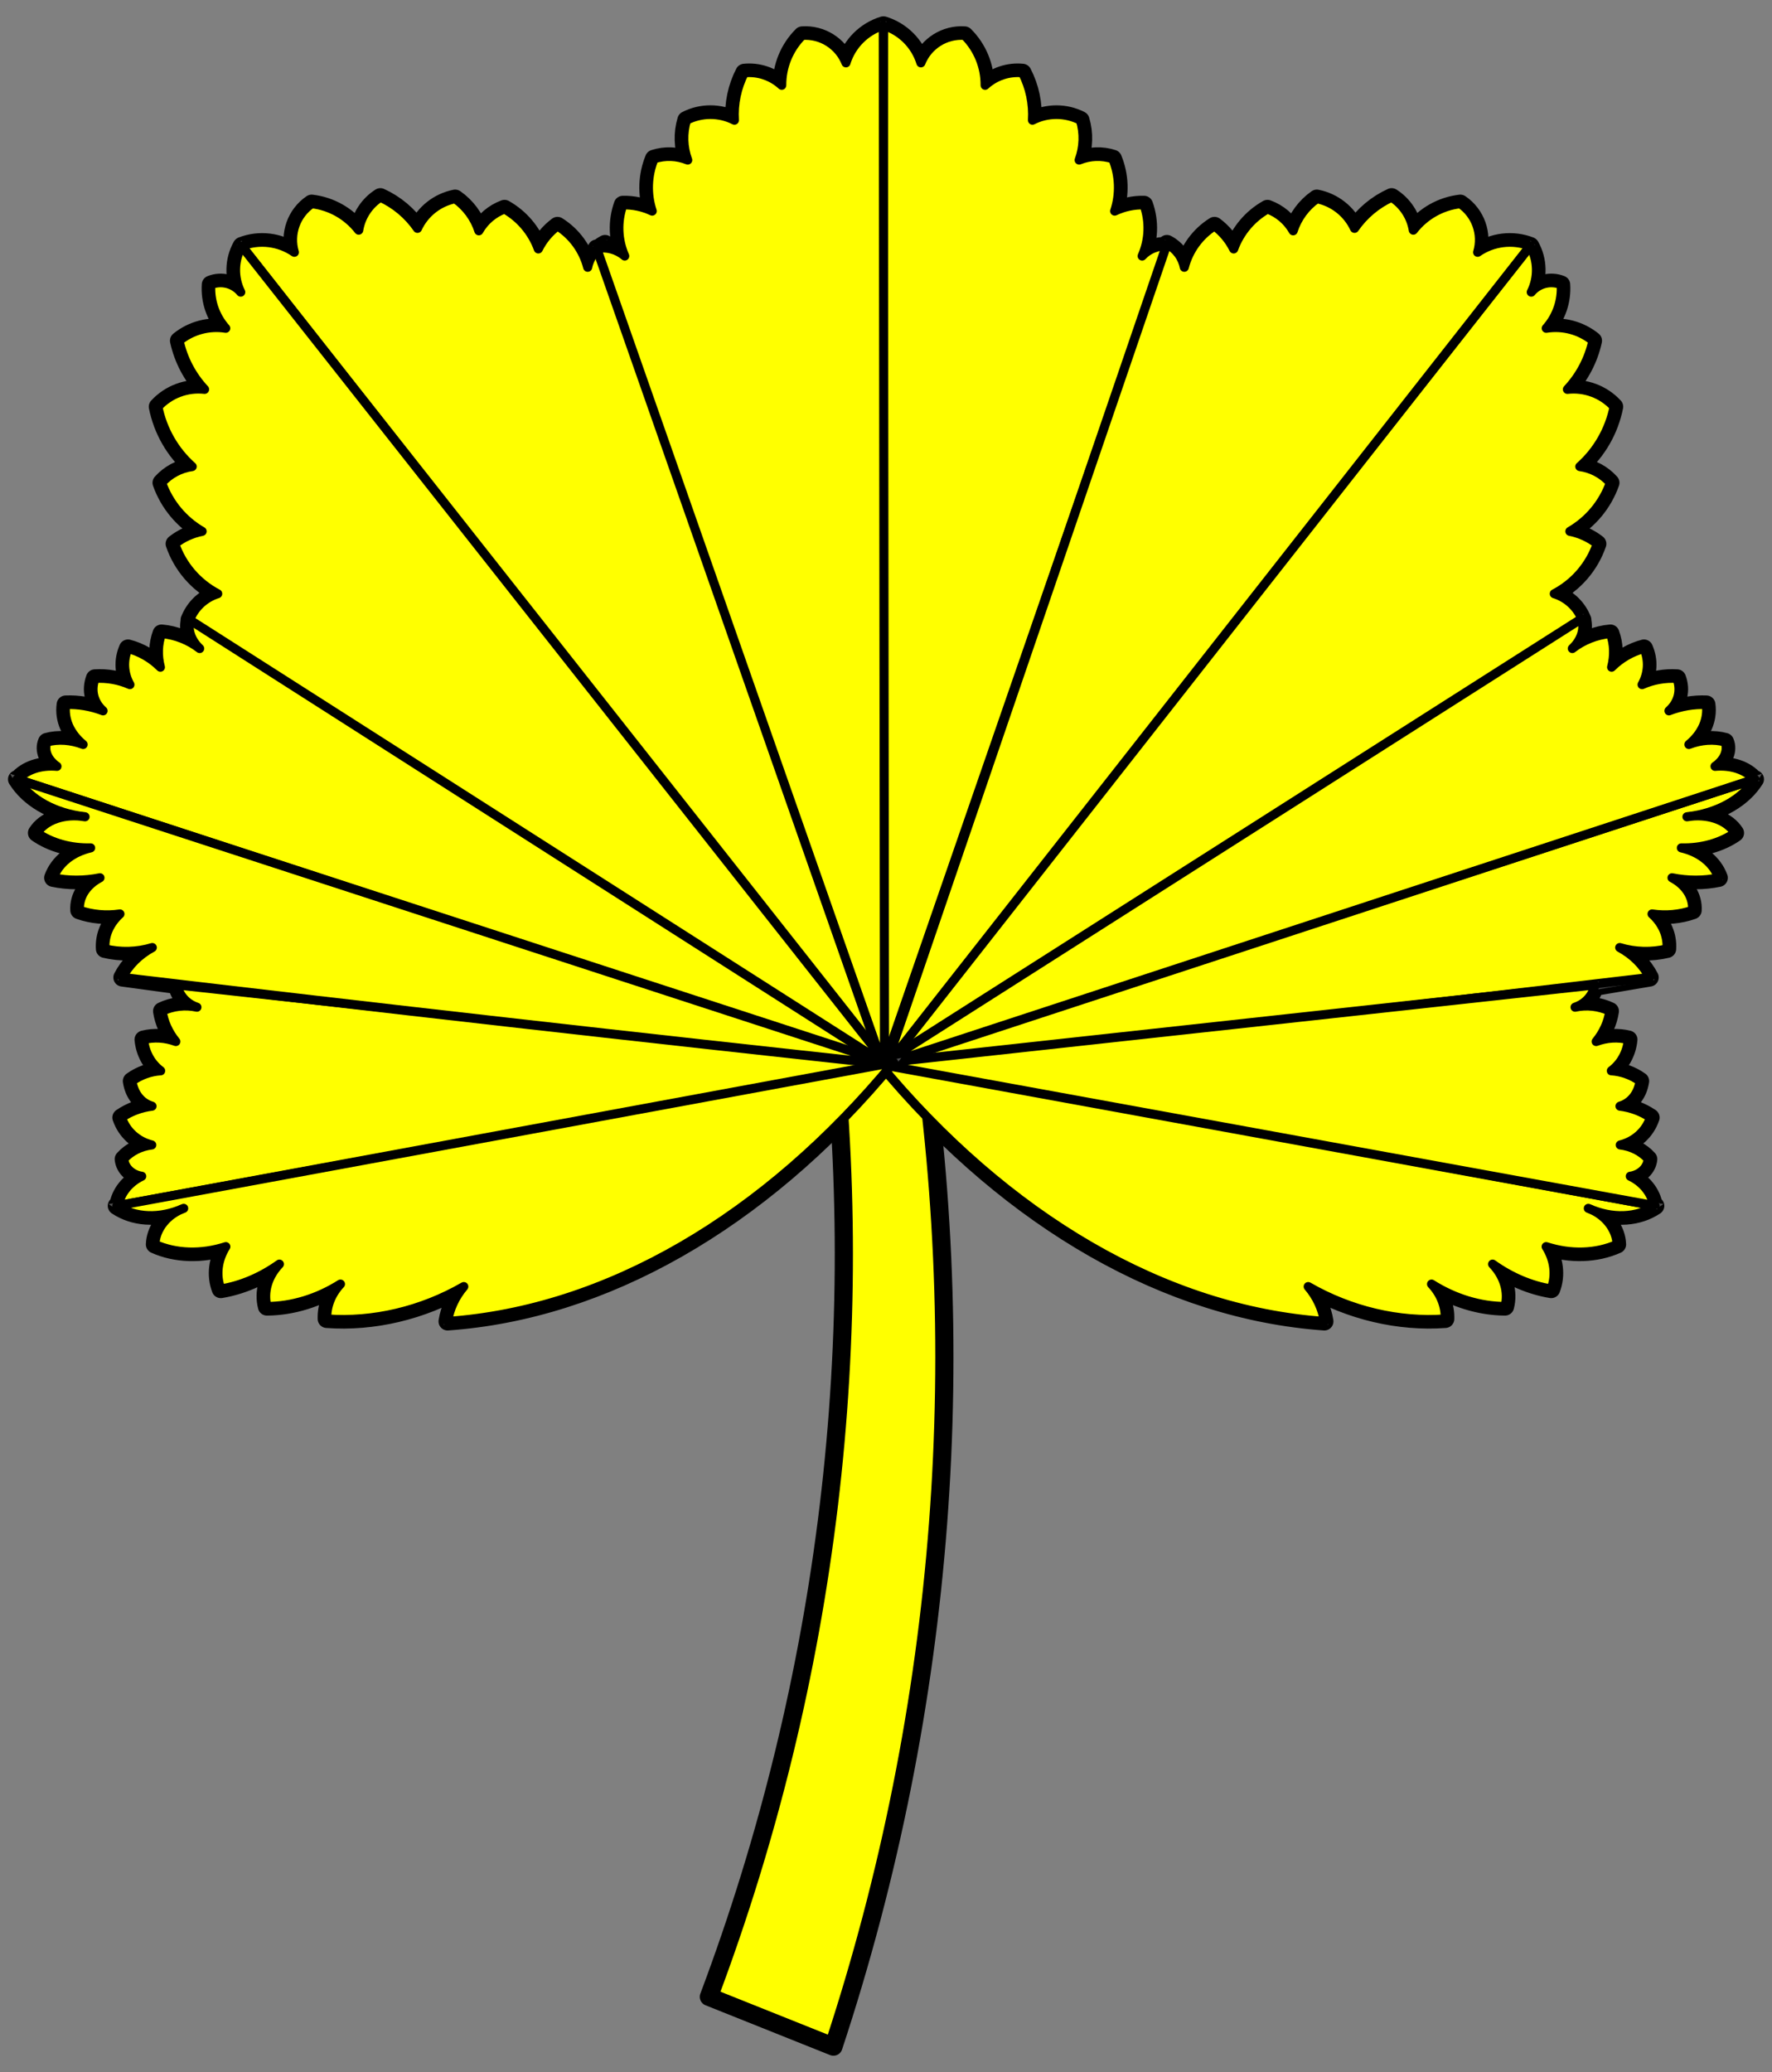 <?xml version="1.0" encoding="utf-8"?>
<svg xmlns:dc="http://purl.org/dc/elements/1.1/" xmlns:xl="http://www.w3.org/1999/xlink"
     xmlns="http://www.w3.org/2000/svg"
     xmlns:xlink="http://www.w3.org/1999/xlink"
     version="1.1"
     viewBox="36 67.5 292.5 342"
     width="292.5"
     height="342"
     preserveAspectRatio="xMidYMid meet"
     zoomAndPan="magnify"
     contentScriptType="application/ecmascript"
     contentStyleType="text/css">
   <rect x="36" y="67.5" width="292.5" height="342" fill="#808080" stroke="none"/>
   <defs/>
   <g stroke="#505050" fill="#ffff00" stroke-opacity="1" stroke-dasharray="none"
      fill-opacity="1">
      <title>Lady's Mantle Leaf</title>
      <g>
         <title>Art</title>
         <g>
            <g>
               <path d="M 308.96 266.484 L 299.877 264.817 L 308.96 266.469 M 55.536 266.469 L 64.619 264.817 L 55.536 266.484 M 55.536 266.484 L 55.288 266.528 C 58.092 268.408 61.89 268.672 65.584 267.245 C 65.823 267.13 66.067 267.027 66.316 266.937 C 66.074 267.047 65.83 267.149 65.584 267.245 C 63.225 268.378 61.66 270.583 61.577 272.89 C 65.022 274.435 69.238 274.572 73.278 273.27 C 71.893 275.466 71.589 278.009 72.444 280.262 C 75.785 279.71 79.125 278.285 82.112 276.137 C 80.201 278.136 79.44 280.74 80.064 283.143 C 84.183 283.119 88.44 281.815 92.189 279.428 C 90.664 281.061 89.866 283.103 89.937 285.191 C 97.581 285.756 105.604 283.863 112.563 279.852 C 111.148 281.511 110.231 283.48 109.886 285.6 C 135.584 283.784 161.276 269.152 182.255 244.384 C 203.231 269.147 228.917 283.779 254.61 285.6 C 254.27 283.482 253.358 281.512 251.948 279.852 C 258.902 283.86 266.92 285.752 274.56 285.191 C 274.63 283.103 273.832 281.061 272.307 279.428 C 276.056 281.815 280.313 283.119 284.432 283.143 C 285.057 280.74 284.296 278.136 282.385 276.137 C 285.371 278.285 288.711 279.71 292.052 280.262 C 292.912 278.011 292.614 275.468 291.233 273.27 C 295.268 274.568 299.478 274.431 302.919 272.89 C 302.837 270.583 301.271 268.378 298.912 267.245 C 298.667 267.149 298.423 267.047 298.181 266.937 C 298.429 267.027 298.673 267.13 298.912 267.245 C 302.612 268.677 306.416 268.413 309.223 266.528 L 308.96 266.484 C 308.64 264.45 307.194 262.636 305.099 261.643 C 306.719 261.399 307.918 260.258 308.068 258.82 C 306.936 257.546 305.27 256.708 303.446 256.495 C 305.847 255.889 307.667 254.239 308.448 251.96 C 306.969 250.953 305.226 250.302 303.402 250.074 C 305.179 249.551 306.412 248.012 306.722 245.935 C 305.317 244.931 303.654 244.335 301.983 244.238 C 303.585 243.029 304.58 241.205 304.792 239.09 C 303.089 238.653 301.207 238.767 299.482 239.411 C 300.685 237.938 301.456 236.219 301.735 234.395 C 299.962 233.546 297.905 233.311 295.987 233.737 C 297.704 233.167 298.915 231.816 299.278 230.065 L 296.162 230.899 L 308.302 228.837 C 307.248 226.785 305.554 225.096 303.358 223.908 C 305.853 224.667 308.628 224.739 311.183 224.113 C 311.322 221.963 310.446 219.921 308.711 218.35 C 310.978 218.691 313.324 218.475 315.395 217.736 C 315.519 215.562 314.258 213.573 312.002 212.383 C 314.581 212.905 317.244 212.905 319.71 212.383 C 318.815 209.949 316.57 208.157 313.538 207.454 C 316.802 207.542 319.991 206.652 322.387 204.982 C 321.132 203.015 318.388 201.923 315.366 202.188 C 315.071 202.234 314.773 202.273 314.474 202.305 C 314.77 202.254 315.068 202.214 315.366 202.188 C 319.92 201.48 323.725 199.24 325.677 196.119 L 325.531 196.148 C 324.167 194.556 321.759 193.746 319.096 193.983 C 320.646 192.914 321.308 191.289 320.734 189.961 C 318.921 189.449 316.777 189.597 314.781 190.371 C 316.958 188.576 318.006 186.182 317.662 183.789 C 315.623 183.7 313.49 184.059 311.49 184.827 C 313.06 183.433 313.554 181.443 312.821 179.474 C 310.86 179.342 308.837 179.702 307.059 180.498 C 308.104 178.604 308.213 176.495 307.366 174.545 C 305.38 175.064 303.487 176.158 302.027 177.631 C 302.528 175.714 302.458 173.809 301.822 172.074 C 299.56 172.276 297.314 173.161 295.548 174.545 C 296.971 173.205 297.557 171.488 297.157 169.836 L 297.186 169.807 C 297.158 169.738 297.129 169.67 297.098 169.602 C 296.26 167.635 294.604 166.133 292.564 165.492 C 295.895 163.756 298.434 160.809 299.658 157.258 C 298.334 156.229 296.785 155.527 295.138 155.21 C 298.252 153.415 300.622 150.568 301.822 147.18 C 300.511 145.719 298.722 144.77 296.777 144.504 C 299.687 141.916 301.674 138.45 302.437 134.631 C 300.471 132.502 297.608 131.437 294.729 131.765 C 296.831 129.516 298.286 126.742 298.941 123.735 C 296.776 121.983 293.967 121.238 291.219 121.687 C 292.979 119.714 293.87 117.115 293.69 114.477 C 291.952 113.778 289.961 114.28 288.762 115.72 C 289.963 113.318 289.903 110.478 288.601 108.129 L 288.571 108.1 C 285.686 106.993 282.441 107.382 279.898 109.138 C 280.791 106.131 279.638 102.891 277.046 101.123 C 273.98 101.481 271.186 103.057 269.294 105.496 C 268.931 103.255 267.627 101.275 265.711 100.055 C 263.243 101.183 261.126 102.957 259.583 105.189 C 258.411 102.658 256.102 100.838 253.367 100.29 C 251.524 101.583 250.154 103.442 249.462 105.584 C 248.518 103.92 247.015 102.645 245.22 101.986 C 242.629 103.453 240.648 105.798 239.633 108.597 C 238.895 107.098 237.812 105.795 236.474 104.794 C 234.006 106.347 232.226 108.786 231.501 111.61 C 231.172 109.961 230.112 108.551 228.62 107.778 L 228.517 108.1 C 227.009 108.043 225.551 108.647 224.524 109.752 C 225.703 107.082 225.813 104.062 224.832 101.313 C 223.163 101.274 221.51 101.63 220.005 102.352 C 220.936 99.526 220.827 96.461 219.698 93.708 C 217.879 93.116 215.91 93.188 214.14 93.913 C 214.922 91.799 214.994 89.489 214.345 87.331 C 211.858 86.069 208.919 86.069 206.432 87.331 C 206.594 84.626 206.023 81.928 204.779 79.521 C 202.524 79.293 200.279 80.038 198.607 81.568 C 198.624 78.484 197.402 75.522 195.214 73.349 C 192.089 73.133 189.181 74.959 188.018 77.868 C 187.104 74.919 184.795 72.61 181.846 71.696 L 181.802 71.696 C 178.853 72.61 176.544 74.919 175.63 77.868 C 174.467 74.959 171.559 73.133 168.434 73.349 C 166.246 75.522 165.024 78.484 165.041 81.568 C 163.369 80.038 161.124 79.293 158.869 79.521 C 157.63 81.929 157.064 84.628 157.23 87.331 C 154.74 86.064 151.794 86.064 149.303 87.331 C 148.654 89.489 148.726 91.799 149.508 93.913 C 147.742 93.192 145.779 93.119 143.965 93.708 C 142.836 96.461 142.727 99.526 143.658 102.352 C 142.149 101.628 140.49 101.272 138.816 101.313 C 137.835 104.062 137.945 107.082 139.124 109.752 C 138.27 109.021 137.214 108.567 136.096 108.451 L 135.877 107.778 C 135.511 107.968 135.167 108.199 134.853 108.465 C 134.735 108.481 134.618 108.501 134.502 108.524 L 134.575 108.714 C 133.766 109.496 133.215 110.507 132.995 111.61 C 132.27 108.786 130.491 106.347 128.022 104.794 C 126.684 105.795 125.601 107.098 124.863 108.597 C 123.849 105.798 121.867 103.453 119.276 101.986 C 117.486 102.648 115.989 103.923 115.049 105.584 C 114.353 103.44 112.977 101.581 111.13 100.29 C 108.395 100.838 106.085 102.658 104.913 105.189 C 103.371 102.957 101.253 101.183 98.785 100.055 C 96.869 101.275 95.566 103.255 95.202 105.496 C 93.31 103.057 90.516 101.481 87.45 101.123 C 84.858 102.891 83.705 106.131 84.598 109.138 C 82.056 107.382 78.81 106.993 75.925 108.1 L 75.896 108.129 C 74.594 110.478 74.533 113.318 75.735 115.72 C 74.536 114.28 72.544 113.778 70.806 114.477 C 70.627 117.115 71.518 119.714 73.278 121.687 C 70.529 121.238 67.72 121.983 65.555 123.735 C 66.215 126.743 67.675 129.518 69.782 131.765 C 66.898 131.432 64.028 132.497 62.059 134.631 C 62.822 138.45 64.809 141.916 67.72 144.504 C 65.774 144.77 63.986 145.719 62.674 147.18 C 63.878 150.57 66.253 153.418 69.372 155.21 C 67.721 155.525 66.167 156.227 64.838 157.258 C 66.062 160.809 68.601 163.756 71.932 165.492 C 69.893 166.133 68.236 167.635 67.398 169.602 C 67.368 169.67 67.338 169.738 67.31 169.807 L 67.354 169.836 C 66.949 171.486 67.531 173.204 68.948 174.545 C 67.182 173.161 64.937 172.276 62.674 172.074 C 62.038 173.809 61.968 175.714 62.469 177.631 C 61.009 176.158 59.116 175.064 57.131 174.545 C 56.283 176.495 56.392 178.604 57.438 180.498 C 55.659 179.702 53.636 179.342 51.675 179.474 C 50.945 181.445 51.445 183.435 53.021 184.827 C 51.021 184.059 48.888 183.7 46.849 183.789 C 46.505 186.182 47.553 188.576 49.73 190.371 C 47.729 189.594 45.579 189.446 43.762 189.961 C 43.188 191.289 43.85 192.914 45.401 193.983 C 42.737 193.746 40.329 194.556 38.965 196.148 L 38.819 196.119 C 40.771 199.24 44.576 201.48 49.13 202.188 C 49.433 202.214 49.736 202.253 50.037 202.305 C 49.733 202.273 49.431 202.234 49.13 202.188 C 46.108 201.923 43.364 203.015 42.11 204.982 C 44.505 206.652 47.694 207.542 50.958 207.454 C 47.926 208.157 45.682 209.949 44.786 212.383 C 47.252 212.905 49.915 212.905 52.494 212.383 C 50.238 213.573 48.977 215.562 49.101 217.736 C 51.172 218.475 53.519 218.691 55.785 218.35 C 54.056 219.923 53.186 221.965 53.328 224.113 C 55.878 224.736 58.647 224.664 61.138 223.908 C 58.948 225.098 57.26 226.787 56.209 228.837 L 65.219 230.065 C 65.582 231.816 66.792 233.167 68.51 233.737 C 66.591 233.311 64.534 233.546 62.762 234.395 C 63.044 236.22 63.821 237.94 65.029 239.411 C 63.3 238.763 61.412 238.649 59.705 239.09 C 59.916 241.205 60.911 243.029 62.513 244.238 C 60.843 244.335 59.179 244.931 57.774 245.935 C 58.084 248.012 59.318 249.551 61.094 250.074 C 59.27 250.302 57.527 250.953 56.048 251.96 C 56.83 254.239 58.649 255.889 61.05 256.495 C 59.226 256.708 57.561 257.546 56.429 258.82 C 56.578 260.258 57.778 261.399 59.398 261.643 C 57.303 262.636 55.856 264.45 55.536 266.484 M 182.255 242.702 L 182.138 242.629 L 182.548 242.512 L 182.255 242.702"/>
               <path d="M 308.96 266.484 L 299.877 264.817 L 308.96 266.469 M 55.536 266.469 L 64.619 264.817 L 55.536 266.484 M 55.536 266.484 L 55.288 266.528 C 58.092 268.408 61.89 268.672 65.584 267.245 C 65.823 267.13 66.067 267.027 66.316 266.937 C 66.074 267.047 65.83 267.149 65.584 267.245 C 63.225 268.378 61.66 270.583 61.577 272.89 C 65.022 274.435 69.238 274.572 73.278 273.27 C 71.893 275.466 71.589 278.009 72.444 280.262 C 75.785 279.71 79.125 278.285 82.112 276.137 C 80.201 278.136 79.44 280.74 80.064 283.143 C 84.183 283.119 88.44 281.815 92.189 279.428 C 90.664 281.061 89.866 283.103 89.937 285.191 C 97.581 285.756 105.604 283.863 112.563 279.852 C 111.148 281.511 110.231 283.48 109.886 285.6 C 135.584 283.784 161.276 269.152 182.255 244.384 C 203.231 269.147 228.917 283.779 254.61 285.6 C 254.27 283.482 253.358 281.512 251.948 279.852 C 258.902 283.86 266.92 285.752 274.56 285.191 C 274.63 283.103 273.832 281.061 272.307 279.428 C 276.056 281.815 280.313 283.119 284.432 283.143 C 285.057 280.74 284.296 278.136 282.385 276.137 C 285.371 278.285 288.711 279.71 292.052 280.262 C 292.912 278.011 292.614 275.468 291.233 273.27 C 295.268 274.568 299.478 274.431 302.919 272.89 C 302.837 270.583 301.271 268.378 298.912 267.245 C 298.667 267.149 298.423 267.047 298.181 266.937 C 298.429 267.027 298.673 267.13 298.912 267.245 C 302.612 268.677 306.416 268.413 309.223 266.528 L 308.96 266.484 C 308.64 264.45 307.194 262.636 305.099 261.643 C 306.719 261.399 307.918 260.258 308.068 258.82 C 306.936 257.546 305.27 256.708 303.446 256.495 C 305.847 255.889 307.667 254.239 308.448 251.96 C 306.969 250.953 305.226 250.302 303.402 250.074 C 305.179 249.551 306.412 248.012 306.722 245.935 C 305.317 244.931 303.654 244.335 301.983 244.238 C 303.585 243.029 304.58 241.205 304.792 239.09 C 303.089 238.653 301.207 238.767 299.482 239.411 C 300.685 237.938 301.456 236.219 301.735 234.395 C 299.962 233.546 297.905 233.311 295.987 233.737 C 297.704 233.167 298.915 231.816 299.278 230.065 L 296.162 230.899 L 308.302 228.837 C 307.248 226.785 305.554 225.096 303.358 223.908 C 305.853 224.667 308.628 224.739 311.183 224.113 C 311.322 221.963 310.446 219.921 308.711 218.35 C 310.978 218.691 313.324 218.475 315.395 217.736 C 315.519 215.562 314.258 213.573 312.002 212.383 C 314.581 212.905 317.244 212.905 319.71 212.383 C 318.815 209.949 316.57 208.157 313.538 207.454 C 316.802 207.542 319.991 206.652 322.387 204.982 C 321.132 203.015 318.388 201.923 315.366 202.188 C 315.071 202.234 314.773 202.273 314.474 202.305 C 314.77 202.254 315.068 202.214 315.366 202.188 C 319.92 201.48 323.725 199.24 325.677 196.119 L 325.531 196.148 C 324.167 194.556 321.759 193.746 319.096 193.983 C 320.646 192.914 321.308 191.289 320.734 189.961 C 318.921 189.449 316.777 189.597 314.781 190.371 C 316.958 188.576 318.006 186.182 317.662 183.789 C 315.623 183.7 313.49 184.059 311.49 184.827 C 313.06 183.433 313.554 181.443 312.821 179.474 C 310.86 179.342 308.837 179.702 307.059 180.498 C 308.104 178.604 308.213 176.495 307.366 174.545 C 305.38 175.064 303.487 176.158 302.027 177.631 C 302.528 175.714 302.458 173.809 301.822 172.074 C 299.56 172.276 297.314 173.161 295.548 174.545 C 296.971 173.205 297.557 171.488 297.157 169.836 L 297.186 169.807 C 297.158 169.738 297.129 169.67 297.098 169.602 C 296.26 167.635 294.604 166.133 292.564 165.492 C 295.895 163.756 298.434 160.809 299.658 157.258 C 298.334 156.229 296.785 155.527 295.138 155.21 C 298.252 153.415 300.622 150.568 301.822 147.18 C 300.511 145.719 298.722 144.77 296.777 144.504 C 299.687 141.916 301.674 138.45 302.437 134.631 C 300.471 132.502 297.608 131.437 294.729 131.765 C 296.831 129.516 298.286 126.742 298.941 123.735 C 296.776 121.983 293.967 121.238 291.219 121.687 C 292.979 119.714 293.87 117.115 293.69 114.477 C 291.952 113.778 289.961 114.28 288.762 115.72 C 289.963 113.318 289.903 110.478 288.601 108.129 L 288.571 108.1 C 285.686 106.993 282.441 107.382 279.898 109.138 C 280.791 106.131 279.638 102.891 277.046 101.123 C 273.98 101.481 271.186 103.057 269.294 105.496 C 268.931 103.255 267.627 101.275 265.711 100.055 C 263.243 101.183 261.126 102.957 259.583 105.189 C 258.411 102.658 256.102 100.838 253.367 100.29 C 251.524 101.583 250.154 103.442 249.462 105.584 C 248.518 103.92 247.015 102.645 245.22 101.986 C 242.629 103.453 240.648 105.798 239.633 108.597 C 238.895 107.098 237.812 105.795 236.474 104.794 C 234.006 106.347 232.226 108.786 231.501 111.61 C 231.172 109.961 230.112 108.551 228.62 107.778 L 228.517 108.1 C 227.009 108.043 225.551 108.647 224.524 109.752 C 225.703 107.082 225.813 104.062 224.832 101.313 C 223.163 101.274 221.51 101.63 220.005 102.352 C 220.936 99.526 220.827 96.461 219.698 93.708 C 217.879 93.116 215.91 93.188 214.14 93.913 C 214.922 91.799 214.994 89.489 214.345 87.331 C 211.858 86.069 208.919 86.069 206.432 87.331 C 206.594 84.626 206.023 81.928 204.779 79.521 C 202.524 79.293 200.279 80.038 198.607 81.568 C 198.624 78.484 197.402 75.522 195.214 73.349 C 192.089 73.133 189.181 74.959 188.018 77.868 C 187.104 74.919 184.795 72.61 181.846 71.696 L 181.802 71.696 C 178.853 72.61 176.544 74.919 175.63 77.868 C 174.467 74.959 171.559 73.133 168.434 73.349 C 166.246 75.522 165.024 78.484 165.041 81.568 C 163.369 80.038 161.124 79.293 158.869 79.521 C 157.63 81.929 157.064 84.628 157.23 87.331 C 154.74 86.064 151.794 86.064 149.303 87.331 C 148.654 89.489 148.726 91.799 149.508 93.913 C 147.742 93.192 145.779 93.119 143.965 93.708 C 142.836 96.461 142.727 99.526 143.658 102.352 C 142.149 101.628 140.49 101.272 138.816 101.313 C 137.835 104.062 137.945 107.082 139.124 109.752 C 138.27 109.021 137.214 108.567 136.096 108.451 L 135.877 107.778 C 135.511 107.968 135.167 108.199 134.853 108.465 C 134.735 108.481 134.618 108.501 134.502 108.524 L 134.575 108.714 C 133.766 109.496 133.215 110.507 132.995 111.61 C 132.27 108.786 130.491 106.347 128.022 104.794 C 126.684 105.795 125.601 107.098 124.863 108.597 C 123.849 105.798 121.867 103.453 119.276 101.986 C 117.486 102.648 115.989 103.923 115.049 105.584 C 114.353 103.44 112.977 101.581 111.13 100.29 C 108.395 100.838 106.085 102.658 104.913 105.189 C 103.371 102.957 101.253 101.183 98.785 100.055 C 96.869 101.275 95.566 103.255 95.202 105.496 C 93.31 103.057 90.516 101.481 87.45 101.123 C 84.858 102.891 83.705 106.131 84.598 109.138 C 82.056 107.382 78.81 106.993 75.925 108.1 L 75.896 108.129 C 74.594 110.478 74.533 113.318 75.735 115.72 C 74.536 114.28 72.544 113.778 70.806 114.477 C 70.627 117.115 71.518 119.714 73.278 121.687 C 70.529 121.238 67.72 121.983 65.555 123.735 C 66.215 126.743 67.675 129.518 69.782 131.765 C 66.898 131.432 64.028 132.497 62.059 134.631 C 62.822 138.45 64.809 141.916 67.72 144.504 C 65.774 144.77 63.986 145.719 62.674 147.18 C 63.878 150.57 66.253 153.418 69.372 155.21 C 67.721 155.525 66.167 156.227 64.838 157.258 C 66.062 160.809 68.601 163.756 71.932 165.492 C 69.893 166.133 68.236 167.635 67.398 169.602 C 67.368 169.67 67.338 169.738 67.31 169.807 L 67.354 169.836 C 66.949 171.486 67.531 173.204 68.948 174.545 C 67.182 173.161 64.937 172.276 62.674 172.074 C 62.038 173.809 61.968 175.714 62.469 177.631 C 61.009 176.158 59.116 175.064 57.131 174.545 C 56.283 176.495 56.392 178.604 57.438 180.498 C 55.659 179.702 53.636 179.342 51.675 179.474 C 50.945 181.445 51.445 183.435 53.021 184.827 C 51.021 184.059 48.888 183.7 46.849 183.789 C 46.505 186.182 47.553 188.576 49.73 190.371 C 47.729 189.594 45.579 189.446 43.762 189.961 C 43.188 191.289 43.85 192.914 45.401 193.983 C 42.737 193.746 40.329 194.556 38.965 196.148 L 38.819 196.119 C 40.771 199.24 44.576 201.48 49.13 202.188 C 49.433 202.214 49.736 202.253 50.037 202.305 C 49.733 202.273 49.431 202.234 49.13 202.188 C 46.108 201.923 43.364 203.015 42.11 204.982 C 44.505 206.652 47.694 207.542 50.958 207.454 C 47.926 208.157 45.682 209.949 44.786 212.383 C 47.252 212.905 49.915 212.905 52.494 212.383 C 50.238 213.573 48.977 215.562 49.101 217.736 C 51.172 218.475 53.519 218.691 55.785 218.35 C 54.056 219.923 53.186 221.965 53.328 224.113 C 55.878 224.736 58.647 224.664 61.138 223.908 C 58.948 225.098 57.26 226.787 56.209 228.837 L 65.219 230.065 C 65.582 231.816 66.792 233.167 68.51 233.737 C 66.591 233.311 64.534 233.546 62.762 234.395 C 63.044 236.22 63.821 237.94 65.029 239.411 C 63.3 238.763 61.412 238.649 59.705 239.09 C 59.916 241.205 60.911 243.029 62.513 244.238 C 60.843 244.335 59.179 244.931 57.774 245.935 C 58.084 248.012 59.318 249.551 61.094 250.074 C 59.27 250.302 57.527 250.953 56.048 251.96 C 56.83 254.239 58.649 255.889 61.05 256.495 C 59.226 256.708 57.561 257.546 56.429 258.82 C 56.578 260.258 57.778 261.399 59.398 261.643 C 57.303 262.636 55.856 264.45 55.536 266.484 M 182.255 242.702 L 182.138 242.629 L 182.548 242.512 L 182.255 242.702"
                     stroke="black"
                     stroke-linecap="round"
                     stroke-linejoin="round"
                     stroke-width="3"/>
            </g>
            <g>
               <path d="M 186.841 231.095 C 185.471 228.229 182.448 226.533 179.288 226.858 C 176.129 227.183 173.514 229.458 172.756 232.543 C 179.506 288.18 172.733 344.624 153.011 397.084 L 173.575 405.304 C 192.106 349.179 196.659 289.379 186.841 231.095 Z"/>
               <path d="M 186.841 231.095 C 185.471 228.229 182.448 226.533 179.288 226.858 C 176.129 227.183 173.514 229.458 172.756 232.543 C 179.506 288.18 172.733 344.624 153.011 397.084 L 173.575 405.304 C 192.106 349.179 196.659 289.379 186.841 231.095 Z"
                     stroke="black"
                     stroke-linecap="round"
                     stroke-linejoin="round"
                     stroke-width="3"/>
            </g>
            <g>
               <path d="M 308.96 266.484 L 299.877 264.817 L 308.96 266.469 Z M 55.536 266.469 L 64.619 264.817 L 55.536 266.484 Z M 55.536 266.484 L 55.288 266.528 C 58.092 268.408 61.89 268.672 65.584 267.245 C 65.823 267.13 66.067 267.027 66.316 266.937 C 66.074 267.047 65.83 267.149 65.584 267.245 C 63.225 268.378 61.66 270.583 61.577 272.89 C 65.022 274.435 69.238 274.572 73.278 273.27 C 71.893 275.466 71.589 278.009 72.444 280.262 C 75.785 279.71 79.125 278.285 82.112 276.137 C 80.201 278.136 79.44 280.74 80.064 283.143 C 84.183 283.119 88.44 281.815 92.189 279.428 C 90.664 281.061 89.866 283.103 89.937 285.191 C 97.581 285.756 105.604 283.863 112.563 279.852 C 111.148 281.511 110.231 283.48 109.886 285.6 C 135.584 283.784 161.276 269.152 182.255 244.384 C 203.231 269.147 228.917 283.779 254.61 285.6 C 254.27 283.482 253.358 281.512 251.948 279.852 C 258.902 283.86 266.92 285.752 274.56 285.191 C 274.63 283.103 273.832 281.061 272.307 279.428 C 276.056 281.815 280.313 283.119 284.432 283.143 C 285.057 280.74 284.296 278.136 282.385 276.137 C 285.371 278.285 288.711 279.71 292.052 280.262 C 292.912 278.011 292.614 275.468 291.233 273.27 C 295.268 274.568 299.478 274.431 302.919 272.89 C 302.837 270.583 301.271 268.378 298.912 267.245 C 298.667 267.149 298.423 267.047 298.181 266.937 C 298.429 267.027 298.673 267.13 298.912 267.245 C 302.612 268.677 306.416 268.413 309.223 266.528 L 308.96 266.484 C 308.64 264.45 307.194 262.636 305.099 261.643 C 306.719 261.399 307.918 260.258 308.068 258.82 C 306.936 257.546 305.27 256.708 303.446 256.495 C 305.847 255.889 307.667 254.239 308.448 251.96 C 306.969 250.953 305.226 250.302 303.402 250.074 C 305.179 249.551 306.412 248.012 306.722 245.935 C 305.317 244.931 303.654 244.335 301.983 244.238 C 303.585 243.029 304.58 241.205 304.792 239.09 C 303.089 238.653 301.207 238.767 299.482 239.411 C 300.685 237.938 301.456 236.219 301.735 234.395 C 299.962 233.546 297.905 233.311 295.987 233.737 C 297.704 233.167 298.915 231.816 299.278 230.065 L 296.162 230.899 L 308.302 228.837 C 307.248 226.785 305.554 225.096 303.358 223.908 C 305.853 224.667 308.628 224.739 311.183 224.113 C 311.322 221.963 310.446 219.921 308.711 218.35 C 310.978 218.691 313.324 218.475 315.395 217.736 C 315.519 215.562 314.258 213.573 312.002 212.383 C 314.581 212.905 317.244 212.905 319.71 212.383 C 318.815 209.949 316.57 208.157 313.538 207.454 C 316.802 207.542 319.991 206.652 322.387 204.982 C 321.132 203.015 318.388 201.923 315.366 202.188 C 315.071 202.234 314.773 202.273 314.474 202.305 C 314.77 202.254 315.068 202.214 315.366 202.188 C 319.92 201.48 323.725 199.24 325.677 196.119 L 325.531 196.148 C 324.167 194.556 321.759 193.746 319.096 193.983 C 320.646 192.914 321.308 191.289 320.734 189.961 C 318.921 189.449 316.777 189.597 314.781 190.371 C 316.958 188.576 318.006 186.182 317.662 183.789 C 315.623 183.7 313.49 184.059 311.49 184.827 C 313.06 183.433 313.554 181.443 312.821 179.474 C 310.86 179.342 308.837 179.702 307.059 180.498 C 308.104 178.604 308.213 176.495 307.366 174.545 C 305.38 175.064 303.487 176.158 302.027 177.631 C 302.528 175.714 302.458 173.809 301.822 172.074 C 299.56 172.276 297.314 173.161 295.548 174.545 C 296.971 173.205 297.557 171.488 297.157 169.836 L 297.186 169.807 C 297.158 169.738 297.129 169.67 297.098 169.602 C 296.26 167.635 294.604 166.133 292.564 165.492 C 295.895 163.756 298.434 160.809 299.658 157.258 C 298.334 156.229 296.785 155.527 295.138 155.21 C 298.252 153.415 300.622 150.568 301.822 147.18 C 300.511 145.719 298.722 144.77 296.777 144.504 C 299.687 141.916 301.674 138.45 302.437 134.631 C 300.471 132.502 297.608 131.437 294.729 131.765 C 296.831 129.516 298.286 126.742 298.941 123.735 C 296.776 121.983 293.967 121.238 291.219 121.687 C 292.979 119.714 293.87 117.115 293.69 114.477 C 291.952 113.778 289.961 114.28 288.762 115.72 C 289.963 113.318 289.903 110.478 288.601 108.129 L 288.571 108.1 C 285.686 106.993 282.441 107.382 279.898 109.138 C 280.791 106.131 279.638 102.891 277.046 101.123 C 273.98 101.481 271.186 103.057 269.294 105.496 C 268.931 103.255 267.627 101.275 265.711 100.055 C 263.243 101.183 261.126 102.957 259.583 105.189 C 258.411 102.658 256.102 100.838 253.367 100.29 C 251.524 101.583 250.154 103.442 249.462 105.584 C 248.518 103.92 247.015 102.645 245.22 101.986 C 242.629 103.453 240.648 105.798 239.633 108.597 C 238.895 107.098 237.812 105.795 236.474 104.794 C 234.006 106.347 232.226 108.786 231.501 111.61 C 231.172 109.961 230.112 108.551 228.62 107.778 L 228.517 108.1 C 227.009 108.043 225.551 108.647 224.524 109.752 C 225.703 107.082 225.813 104.062 224.832 101.313 C 223.163 101.274 221.51 101.63 220.005 102.352 C 220.936 99.526 220.827 96.461 219.698 93.708 C 217.879 93.116 215.91 93.188 214.14 93.913 C 214.922 91.799 214.994 89.489 214.345 87.331 C 211.858 86.069 208.919 86.069 206.432 87.331 C 206.594 84.626 206.023 81.928 204.779 79.521 C 202.524 79.293 200.279 80.038 198.607 81.568 C 198.624 78.484 197.402 75.522 195.214 73.349 C 192.089 73.133 189.181 74.959 188.018 77.868 C 187.104 74.919 184.795 72.61 181.846 71.696 L 181.802 71.696 C 178.853 72.61 176.544 74.919 175.63 77.868 C 174.467 74.959 171.559 73.133 168.434 73.349 C 166.246 75.522 165.024 78.484 165.041 81.568 C 163.369 80.038 161.124 79.293 158.869 79.521 C 157.63 81.929 157.064 84.628 157.23 87.331 C 154.74 86.064 151.794 86.064 149.303 87.331 C 148.654 89.489 148.726 91.799 149.508 93.913 C 147.742 93.192 145.779 93.119 143.965 93.708 C 142.836 96.461 142.727 99.526 143.658 102.352 C 142.149 101.628 140.49 101.272 138.816 101.313 C 137.835 104.062 137.945 107.082 139.124 109.752 C 138.27 109.021 137.214 108.567 136.096 108.451 L 135.877 107.778 C 135.511 107.968 135.167 108.199 134.853 108.465 C 134.735 108.481 134.618 108.501 134.502 108.524 L 134.575 108.714 C 133.766 109.496 133.215 110.507 132.995 111.61 C 132.27 108.786 130.491 106.347 128.022 104.794 C 126.684 105.795 125.601 107.098 124.863 108.597 C 123.849 105.798 121.867 103.453 119.276 101.986 C 117.486 102.648 115.989 103.923 115.049 105.584 C 114.353 103.44 112.977 101.581 111.13 100.29 C 108.395 100.838 106.085 102.658 104.913 105.189 C 103.371 102.957 101.253 101.183 98.785 100.055 C 96.869 101.275 95.566 103.255 95.202 105.496 C 93.31 103.057 90.516 101.481 87.45 101.123 C 84.858 102.891 83.705 106.131 84.598 109.138 C 82.056 107.382 78.81 106.993 75.925 108.1 L 75.896 108.129 C 74.594 110.478 74.533 113.318 75.735 115.72 C 74.536 114.28 72.544 113.778 70.806 114.477 C 70.627 117.115 71.518 119.714 73.278 121.687 C 70.529 121.238 67.72 121.983 65.555 123.735 C 66.215 126.743 67.675 129.518 69.782 131.765 C 66.898 131.432 64.028 132.497 62.059 134.631 C 62.822 138.45 64.809 141.916 67.72 144.504 C 65.774 144.77 63.986 145.719 62.674 147.18 C 63.878 150.57 66.253 153.418 69.372 155.21 C 67.721 155.525 66.167 156.227 64.838 157.258 C 66.062 160.809 68.601 163.756 71.932 165.492 C 69.893 166.133 68.236 167.635 67.398 169.602 C 67.368 169.67 67.338 169.738 67.31 169.807 L 67.354 169.836 C 66.949 171.486 67.531 173.204 68.948 174.545 C 67.182 173.161 64.937 172.276 62.674 172.074 C 62.038 173.809 61.968 175.714 62.469 177.631 C 61.009 176.158 59.116 175.064 57.131 174.545 C 56.283 176.495 56.392 178.604 57.438 180.498 C 55.659 179.702 53.636 179.342 51.675 179.474 C 50.945 181.445 51.445 183.435 53.021 184.827 C 51.021 184.059 48.888 183.7 46.849 183.789 C 46.505 186.182 47.553 188.576 49.73 190.371 C 47.729 189.594 45.579 189.446 43.762 189.961 C 43.188 191.289 43.85 192.914 45.401 193.983 C 42.737 193.746 40.329 194.556 38.965 196.148 L 38.819 196.119 C 40.771 199.24 44.576 201.48 49.13 202.188 C 49.433 202.214 49.736 202.253 50.037 202.305 C 49.733 202.273 49.431 202.234 49.13 202.188 C 46.108 201.923 43.364 203.015 42.11 204.982 C 44.505 206.652 47.694 207.542 50.958 207.454 C 47.926 208.157 45.682 209.949 44.786 212.383 C 47.252 212.905 49.915 212.905 52.494 212.383 C 50.238 213.573 48.977 215.562 49.101 217.736 C 51.172 218.475 53.519 218.691 55.785 218.35 C 54.056 219.923 53.186 221.965 53.328 224.113 C 55.878 224.736 58.647 224.664 61.138 223.908 C 58.948 225.098 57.26 226.787 56.209 228.837 L 65.219 230.065 C 65.582 231.816 66.792 233.167 68.51 233.737 C 66.591 233.311 64.534 233.546 62.762 234.395 C 63.044 236.22 63.821 237.94 65.029 239.411 C 63.3 238.763 61.412 238.649 59.705 239.09 C 59.916 241.205 60.911 243.029 62.513 244.238 C 60.843 244.335 59.179 244.931 57.774 245.935 C 58.084 248.012 59.318 249.551 61.094 250.074 C 59.27 250.302 57.527 250.953 56.048 251.96 C 56.83 254.239 58.649 255.889 61.05 256.495 C 59.226 256.708 57.561 257.546 56.429 258.82 C 56.578 260.258 57.778 261.399 59.398 261.643 C 57.303 262.636 55.856 264.45 55.536 266.484 Z M 182.255 242.702 L 182.138 242.629 L 182.548 242.512 Z"/>
            </g>
            <g>
               <title>shape3-10</title>
               <g>
                  <path d="M 135.872 107.778 C 134.385 108.556 133.332 109.966 133.008 111.613 C 132.283 108.785 130.502 106.344 128.031 104.791 C 126.689 105.789 125.602 107.09 124.859 108.589 C 123.843 105.799 121.866 103.462 119.282 101.998 C 117.487 102.657 115.984 103.932 115.041 105.596 C 114.348 103.451 112.976 101.591 111.131 100.297 C 108.397 100.843 106.087 102.661 104.913 105.19 C 103.371 102.957 101.254 101.183 98.787 100.054 C 96.875 101.274 95.574 103.252 95.212 105.491 C 93.318 103.051 90.522 101.475 87.453 101.119 C 84.854 102.884 83.696 106.129 84.59 109.141 C 82.053 107.389 78.815 106.999 75.935 108.098 L 182.358 243.669 Z"/>
                  <path d="M 135.872 107.778 C 134.385 108.556 133.332 109.966 133.008 111.613 C 132.283 108.785 130.502 106.344 128.031 104.791 C 126.689 105.789 125.602 107.09 124.859 108.589 C 123.843 105.799 121.866 103.462 119.282 101.998 C 117.487 102.657 115.984 103.932 115.041 105.596 C 114.348 103.451 112.976 101.591 111.131 100.297 C 108.397 100.843 106.087 102.661 104.913 105.19 C 103.371 102.957 101.254 101.183 98.787 100.054 C 96.875 101.274 95.574 103.252 95.212 105.491 C 93.318 103.051 90.522 101.475 87.453 101.119 C 84.854 102.884 83.696 106.129 84.59 109.141 C 82.053 107.389 78.815 106.999 75.935 108.098 L 182.358 243.669 Z"
                        stroke="black"
                        stroke-linecap="round"
                        stroke-linejoin="round"
                        stroke-width="1.5"/>
               </g>
            </g>
            <g>
               <title>shape4-12</title>
               <g>
                  <path d="M 67.406 169.602 C 66.894 171.32 67.466 173.138 68.962 174.542 C 67.192 173.156 64.941 172.272 62.675 172.072 C 62.043 173.806 61.975 175.708 62.477 177.624 C 61.014 176.149 59.118 175.055 57.13 174.537 C 56.281 176.491 56.391 178.605 57.443 180.502 C 55.664 179.707 53.642 179.349 51.683 179.481 C 50.954 181.447 51.448 183.432 53.014 184.825 C 51.013 184.058 48.881 183.701 46.842 183.792 C 46.496 186.187 47.543 188.584 49.721 190.38 C 47.723 189.605 45.575 189.458 43.761 189.971 C 43.193 191.298 43.856 192.919 45.403 193.986 C 42.739 193.745 40.327 194.552 38.959 196.142 L 183.598 243.555 Z"/>
                  <path d="M 67.406 169.602 C 66.894 171.32 67.466 173.138 68.962 174.542 C 67.192 173.156 64.941 172.272 62.675 172.072 C 62.043 173.806 61.975 175.708 62.477 177.624 C 61.014 176.149 59.118 175.055 57.13 174.537 C 56.281 176.491 56.391 178.605 57.443 180.502 C 55.664 179.707 53.642 179.349 51.683 179.481 C 50.954 181.447 51.448 183.432 53.014 184.825 C 51.013 184.058 48.881 183.701 46.842 183.792 C 46.496 186.187 47.543 188.584 49.721 190.38 C 47.723 189.605 45.575 189.458 43.761 189.971 C 43.193 191.298 43.856 192.919 45.403 193.986 C 42.739 193.745 40.327 194.552 38.959 196.142 L 183.598 243.555 Z"
                        stroke="black"
                        stroke-linecap="round"
                        stroke-linejoin="round"
                        stroke-width="1.5"/>
               </g>
            </g>
            <g>
               <title>shape5-14</title>
               <g>
                  <path d="M 65.228 230.062 C 65.586 231.815 66.792 233.168 68.506 233.743 C 66.592 233.317 64.538 233.551 62.767 234.395 C 63.048 236.219 63.822 237.937 65.026 239.408 C 63.296 238.762 61.409 238.65 59.703 239.091 C 59.917 241.209 60.916 243.033 62.522 244.24 C 60.849 244.338 59.184 244.936 57.779 245.943 C 58.089 248.018 59.321 249.554 61.095 250.078 C 59.275 250.304 57.534 250.952 56.057 251.954 C 56.839 254.228 58.655 255.874 61.051 256.48 C 59.223 256.695 57.555 257.537 56.424 258.816 C 56.57 260.258 57.773 261.403 59.397 261.646 C 57.311 262.64 55.867 264.446 55.539 266.473 L 183.825 243.062 Z"/>
                  <path d="M 65.228 230.062 C 65.586 231.815 66.792 233.168 68.506 233.743 C 66.592 233.317 64.538 233.551 62.767 234.395 C 63.048 236.219 63.822 237.937 65.026 239.408 C 63.296 238.762 61.409 238.65 59.703 239.091 C 59.917 241.209 60.916 243.033 62.522 244.24 C 60.849 244.338 59.184 244.936 57.779 245.943 C 58.089 248.018 59.321 249.554 61.095 250.078 C 59.275 250.304 57.534 250.952 56.057 251.954 C 56.839 254.228 58.655 255.874 61.051 256.48 C 59.223 256.695 57.555 257.537 56.424 258.816 C 56.57 260.258 57.773 261.403 59.397 261.646 C 57.311 262.64 55.867 264.446 55.539 266.473 L 183.825 243.062 Z"
                        stroke="black"
                        stroke-linecap="round"
                        stroke-linejoin="round"
                        stroke-width="1.5"/>
               </g>
            </g>
            <g>
               <title>shape6-16</title>
               <g>
                  <path d="M 228.699 108.105 C 227.131 107.996 225.598 108.604 224.531 109.758 C 225.71 107.088 225.82 104.067 224.838 101.319 C 223.166 101.273 221.507 101.624 219.997 102.343 C 220.924 99.521 220.815 96.462 219.69 93.713 C 217.871 93.121 215.902 93.194 214.132 93.918 C 214.914 91.805 214.986 89.494 214.337 87.336 C 211.85 86.075 208.911 86.075 206.424 87.336 C 206.593 84.628 206.027 81.925 204.786 79.511 C 202.529 79.288 200.284 80.038 198.614 81.574 C 198.635 78.485 197.412 75.517 195.221 73.339 C 192.086 73.119 189.17 74.953 188.01 77.873 C 187.099 74.928 184.796 72.619 181.853 71.701 L 181.648 244.053 Z"/>
                  <path d="M 228.699 108.105 C 227.131 107.996 225.598 108.604 224.531 109.758 C 225.71 107.088 225.82 104.067 224.838 101.319 C 223.166 101.273 221.507 101.624 219.997 102.343 C 220.924 99.521 220.815 96.462 219.69 93.713 C 217.871 93.121 215.902 93.194 214.132 93.918 C 214.914 91.805 214.986 89.494 214.337 87.336 C 211.85 86.075 208.911 86.075 206.424 87.336 C 206.593 84.628 206.027 81.925 204.786 79.511 C 202.529 79.288 200.284 80.038 198.614 81.574 C 198.635 78.485 197.412 75.517 195.221 73.339 C 192.086 73.119 189.17 74.953 188.01 77.873 C 187.099 74.928 184.796 72.619 181.853 71.701 L 181.648 244.053 Z"
                        stroke="black"
                        stroke-linecap="round"
                        stroke-linejoin="round"
                        stroke-width="1.5"/>
               </g>
            </g>
            <g>
               <title>shape7-18</title>
               <g>
                  <path d="M 297.191 169.809 C 296.382 167.744 294.679 166.158 292.563 165.497 C 295.892 163.761 298.429 160.816 299.653 157.267 C 298.332 156.232 296.784 155.524 295.137 155.201 C 298.245 153.41 300.613 150.568 301.815 147.187 C 300.506 145.726 298.721 144.776 296.778 144.507 C 299.685 141.922 301.67 138.46 302.434 134.646 C 300.472 132.511 297.609 131.44 294.727 131.764 C 296.826 129.517 298.281 126.746 298.936 123.742 C 296.779 121.991 293.977 121.241 291.233 121.682 C 292.988 119.71 293.876 117.115 293.697 114.482 C 291.959 113.778 289.964 114.277 288.762 115.717 C 289.963 113.313 289.901 110.472 288.596 108.123 L 181.851 243.44 Z"/>
                  <path d="M 297.191 169.809 C 296.382 167.744 294.679 166.158 292.563 165.497 C 295.892 163.761 298.429 160.816 299.653 157.267 C 298.332 156.232 296.784 155.524 295.137 155.201 C 298.245 153.41 300.613 150.568 301.815 147.187 C 300.506 145.726 298.721 144.776 296.778 144.507 C 299.685 141.922 301.67 138.46 302.434 134.646 C 300.472 132.511 297.609 131.44 294.727 131.764 C 296.826 129.517 298.281 126.746 298.936 123.742 C 296.779 121.991 293.977 121.241 291.233 121.682 C 292.988 119.71 293.876 117.115 293.697 114.482 C 291.959 113.778 289.964 114.277 288.762 115.717 C 289.963 113.313 289.901 110.472 288.596 108.123 L 181.851 243.44 Z"
                        stroke="black"
                        stroke-linecap="round"
                        stroke-linejoin="round"
                        stroke-width="1.5"/>
               </g>
            </g>
            <g>
               <title>shape9-20</title>
               <g>
                  <path d="M 180.967 243.283 C 223.434 238.687 265.879 233.872 308.3 228.838 C 307.249 226.783 305.557 225.089 303.361 223.897 C 305.85 224.657 308.62 224.734 311.172 224.114 C 311.311 221.965 310.437 219.922 308.703 218.351 C 310.972 218.692 313.322 218.475 315.395 217.733 C 315.518 215.559 314.256 213.57 311.999 212.38 C 314.578 212.904 317.242 212.905 319.709 212.384 C 318.818 209.947 316.574 208.15 313.54 207.445 C 316.8 207.536 319.987 206.65 322.384 204.985 C 320.993 202.804 317.791 201.723 314.463 202.312 C 319.399 201.778 323.599 199.461 325.688 196.119 Z"/>
                  <path d="M 180.967 243.283 C 223.434 238.687 265.879 233.872 308.3 228.838 C 307.249 226.783 305.557 225.089 303.361 223.897 C 305.85 224.657 308.62 224.734 311.172 224.114 C 311.311 221.965 310.437 219.922 308.703 218.351 C 310.972 218.692 313.322 218.475 315.395 217.733 C 315.518 215.559 314.256 213.57 311.999 212.38 C 314.578 212.904 317.242 212.905 319.709 212.384 C 318.818 209.947 316.574 208.15 313.54 207.445 C 316.8 207.536 319.987 206.65 322.384 204.985 C 320.993 202.804 317.791 201.723 314.463 202.312 C 319.399 201.778 323.599 199.461 325.688 196.119 Z"
                        stroke="black"
                        stroke-linecap="round"
                        stroke-linejoin="round"
                        stroke-width="1.5"/>
               </g>
            </g>
            <g>
               <title>shape10-22</title>
               <g>
                  <path d="M 180.976 242.858 C 202.167 268.535 228.379 283.751 254.618 285.609 C 254.275 283.487 253.358 281.515 251.942 279.854 C 258.898 283.864 266.918 285.757 274.561 285.195 C 274.627 283.11 273.826 281.071 272.301 279.442 C 276.056 281.827 280.318 283.126 284.44 283.142 C 285.056 280.739 284.29 278.14 282.378 276.146 C 285.367 278.29 288.707 279.709 292.048 280.255 C 292.904 278.003 292.603 275.46 291.219 273.263 C 295.259 274.571 299.48 274.44 302.93 272.899 C 302.838 270.333 300.917 267.924 298.179 266.942 C 302.084 268.698 306.213 268.544 309.214 266.528 Z"/>
                  <path d="M 180.976 242.858 C 202.167 268.535 228.379 283.751 254.618 285.609 C 254.275 283.487 253.358 281.515 251.942 279.854 C 258.898 283.864 266.918 285.757 274.561 285.195 C 274.627 283.11 273.826 281.071 272.301 279.442 C 276.056 281.827 280.318 283.126 284.44 283.142 C 285.056 280.739 284.29 278.14 282.378 276.146 C 285.367 278.29 288.707 279.709 292.048 280.255 C 292.904 278.003 292.603 275.46 291.219 273.263 C 295.259 274.571 299.48 274.44 302.93 272.899 C 302.838 270.333 300.917 267.924 298.179 266.942 C 302.084 268.698 306.213 268.544 309.214 266.528 Z"
                        stroke="black"
                        stroke-linecap="round"
                        stroke-linejoin="round"
                        stroke-width="1.5"/>
               </g>
            </g>
            <g>
               <title>shape12-25</title>
               <g>
                  <path d="M 134.5 108.515 C 136.149 108.207 137.849 108.664 139.122 109.758 C 137.943 107.088 137.833 104.068 138.815 101.319 C 140.487 101.273 142.146 101.624 143.656 102.343 C 142.729 99.521 142.838 96.462 143.963 93.713 C 145.781 93.121 147.751 93.194 149.521 93.918 C 148.739 91.805 148.667 89.494 149.316 87.336 C 151.803 86.075 154.742 86.075 157.229 87.336 C 157.06 84.628 157.626 81.925 158.867 79.512 C 161.124 79.288 163.369 80.038 165.039 81.574 C 165.018 78.485 166.241 75.517 168.432 73.339 C 171.567 73.12 174.483 74.953 175.643 77.873 C 176.554 74.928 178.857 72.619 181.8 71.701 L 182.005 244.053 Z"/>
                  <path d="M 134.5 108.515 C 136.149 108.207 137.849 108.664 139.122 109.758 C 137.943 107.088 137.833 104.068 138.815 101.319 C 140.487 101.273 142.146 101.624 143.656 102.343 C 142.729 99.521 142.838 96.462 143.963 93.713 C 145.781 93.121 147.751 93.194 149.521 93.918 C 148.739 91.805 148.667 89.494 149.316 87.336 C 151.803 86.075 154.742 86.075 157.229 87.336 C 157.06 84.628 157.626 81.925 158.867 79.512 C 161.124 79.288 163.369 80.038 165.039 81.574 C 165.018 78.485 166.241 75.517 168.432 73.339 C 171.567 73.12 174.483 74.953 175.643 77.873 C 176.554 74.928 178.857 72.619 181.8 71.701 L 182.005 244.053 Z"
                        stroke="black"
                        stroke-linecap="round"
                        stroke-linejoin="round"
                        stroke-width="1.5"/>
               </g>
            </g>
            <g>
               <title>shape13-27</title>
               <g>
                  <path d="M 228.628 107.778 C 230.114 108.556 231.168 109.966 231.491 111.613 C 232.216 108.785 233.998 106.344 236.469 104.791 C 237.811 105.789 238.898 107.09 239.64 108.589 C 240.656 105.799 242.634 103.462 245.218 101.998 C 247.013 102.657 248.516 103.932 249.459 105.596 C 250.151 103.451 251.524 101.591 253.368 100.297 C 256.103 100.843 258.413 102.661 259.586 105.19 C 261.128 102.957 263.245 101.183 265.713 100.054 C 267.625 101.274 268.925 103.252 269.288 105.491 C 271.182 103.051 273.978 101.475 277.047 101.119 C 279.646 102.884 280.803 106.129 279.909 109.141 C 282.447 107.389 285.684 106.999 288.565 108.098 L 182.142 243.669 Z"/>
                  <path d="M 228.628 107.778 C 230.114 108.556 231.168 109.966 231.491 111.613 C 232.216 108.785 233.998 106.344 236.469 104.791 C 237.811 105.789 238.898 107.09 239.64 108.589 C 240.656 105.799 242.634 103.462 245.218 101.998 C 247.013 102.657 248.516 103.932 249.459 105.596 C 250.151 103.451 251.524 101.591 253.368 100.297 C 256.103 100.843 258.413 102.661 259.586 105.19 C 261.128 102.957 263.245 101.183 265.713 100.054 C 267.625 101.274 268.925 103.252 269.288 105.491 C 271.182 103.051 273.978 101.475 277.047 101.119 C 279.646 102.884 280.803 106.129 279.909 109.141 C 282.447 107.389 285.684 106.999 288.565 108.098 L 182.142 243.669 Z"
                        stroke="black"
                        stroke-linecap="round"
                        stroke-linejoin="round"
                        stroke-width="1.5"/>
               </g>
            </g>
            <g>
               <title>shape14-29</title>
               <g>
                  <path d="M 297.094 169.602 C 297.606 171.32 297.034 173.138 295.538 174.542 C 297.308 173.156 299.559 172.272 301.825 172.072 C 302.457 173.806 302.525 175.708 302.024 177.624 C 303.486 176.149 305.382 175.055 307.37 174.537 C 308.219 176.491 308.109 178.605 307.057 180.502 C 308.836 179.707 310.858 179.349 312.817 179.481 C 313.546 181.447 313.052 183.432 311.486 184.825 C 313.487 184.058 315.619 183.701 317.658 183.792 C 318.004 186.187 316.957 188.584 314.779 190.38 C 316.777 189.605 318.925 189.458 320.739 189.971 C 321.307 191.298 320.644 192.919 319.097 193.986 C 321.761 193.745 324.173 194.552 325.541 196.142 L 180.902 243.555 Z"/>
                  <path d="M 297.094 169.602 C 297.606 171.32 297.034 173.138 295.538 174.542 C 297.308 173.156 299.559 172.272 301.825 172.072 C 302.457 173.806 302.525 175.708 302.024 177.624 C 303.486 176.149 305.382 175.055 307.37 174.537 C 308.219 176.491 308.109 178.605 307.057 180.502 C 308.836 179.707 310.858 179.349 312.817 179.481 C 313.546 181.447 313.052 183.432 311.486 184.825 C 313.487 184.058 315.619 183.701 317.658 183.792 C 318.004 186.187 316.957 188.584 314.779 190.38 C 316.777 189.605 318.925 189.458 320.739 189.971 C 321.307 191.298 320.644 192.919 319.097 193.986 C 321.761 193.745 324.173 194.552 325.541 196.142 L 180.902 243.555 Z"
                        stroke="black"
                        stroke-linecap="round"
                        stroke-linejoin="round"
                        stroke-width="1.5"/>
               </g>
            </g>
            <g>
               <title>shape15-31</title>
               <g>
                  <path d="M 299.272 230.062 C 298.914 231.815 297.708 233.168 295.994 233.743 C 297.908 233.317 299.962 233.551 301.733 234.395 C 301.452 236.219 300.678 237.937 299.474 239.408 C 301.204 238.762 303.091 238.65 304.797 239.091 C 304.583 241.209 303.584 243.033 301.978 244.24 C 303.651 244.338 305.316 244.936 306.721 245.943 C 306.411 248.018 305.179 249.554 303.405 250.078 C 305.225 250.304 306.966 250.952 308.443 251.954 C 307.661 254.228 305.845 255.874 303.449 256.48 C 305.277 256.695 306.945 257.537 308.076 258.816 C 307.93 260.258 306.727 261.403 305.103 261.646 C 307.189 262.64 308.633 264.446 308.961 266.473 L 180.675 243.062 Z"/>
                  <path d="M 299.272 230.062 C 298.914 231.815 297.708 233.168 295.994 233.743 C 297.908 233.317 299.962 233.551 301.733 234.395 C 301.452 236.219 300.678 237.937 299.474 239.408 C 301.204 238.762 303.091 238.65 304.797 239.091 C 304.583 241.209 303.584 243.033 301.978 244.24 C 303.651 244.338 305.316 244.936 306.721 245.943 C 306.411 248.018 305.179 249.554 303.405 250.078 C 305.225 250.304 306.966 250.952 308.443 251.954 C 307.661 254.228 305.845 255.874 303.449 256.48 C 305.277 256.695 306.945 257.537 308.076 258.816 C 307.93 260.258 306.727 261.403 305.103 261.646 C 307.189 262.64 308.633 264.446 308.961 266.473 L 180.675 243.062 Z"
                        stroke="black"
                        stroke-linecap="round"
                        stroke-linejoin="round"
                        stroke-width="1.5"/>
               </g>
            </g>
            <g>
               <title>shape16-33</title>
               <g>
                  <path d="M 67.308 169.809 C 68.118 167.744 69.82 166.158 71.937 165.497 C 68.608 163.761 66.07 160.816 64.846 157.267 C 66.168 156.232 67.715 155.524 69.363 155.201 C 66.254 153.41 63.886 150.568 62.684 147.187 C 63.993 145.726 65.778 144.776 67.722 144.507 C 64.815 141.922 62.829 138.46 62.065 134.646 C 64.027 132.511 66.891 131.44 69.772 131.764 C 67.673 129.517 66.219 126.746 65.563 123.742 C 67.721 121.991 70.522 121.241 73.266 121.682 C 71.512 119.71 70.624 117.115 70.802 114.482 C 72.541 113.778 74.535 114.277 75.737 115.717 C 74.537 113.313 74.599 110.472 75.903 108.123 L 182.648 243.44 Z"/>
                  <path d="M 67.308 169.809 C 68.118 167.744 69.82 166.158 71.937 165.497 C 68.608 163.761 66.07 160.816 64.846 157.267 C 66.168 156.232 67.715 155.524 69.363 155.201 C 66.254 153.41 63.886 150.568 62.684 147.187 C 63.993 145.726 65.778 144.776 67.722 144.507 C 64.815 141.922 62.829 138.46 62.065 134.646 C 64.027 132.511 66.891 131.44 69.772 131.764 C 67.673 129.517 66.219 126.746 65.563 123.742 C 67.721 121.991 70.522 121.241 73.266 121.682 C 71.512 119.71 70.624 117.115 70.802 114.482 C 72.541 113.778 74.535 114.277 75.737 115.717 C 74.537 113.313 74.599 110.472 75.903 108.123 L 182.648 243.44 Z"
                        stroke="black"
                        stroke-linecap="round"
                        stroke-linejoin="round"
                        stroke-width="1.5"/>
               </g>
            </g>
            <g>
               <title>shape17-35</title>
               <g>
                  <path d="M 183.533 243.283 C 141.066 238.687 98.621 233.872 56.2 228.838 C 57.251 226.783 58.944 225.089 61.139 223.897 C 58.65 224.657 55.88 224.734 53.328 224.114 C 53.189 221.965 54.063 219.922 55.797 218.351 C 53.528 218.692 51.178 218.475 49.105 217.733 C 48.982 215.559 50.244 213.57 52.501 212.38 C 49.922 212.904 47.258 212.905 44.791 212.384 C 45.682 209.947 47.926 208.15 50.96 207.445 C 47.7 207.536 44.513 206.65 42.116 204.985 C 43.507 202.804 46.709 201.723 50.037 202.312 C 45.101 201.778 40.901 199.461 38.812 196.119 Z"/>
                  <path d="M 183.533 243.283 C 141.066 238.687 98.621 233.872 56.2 228.838 C 57.251 226.783 58.944 225.089 61.139 223.897 C 58.65 224.657 55.88 224.734 53.328 224.114 C 53.189 221.965 54.063 219.922 55.797 218.351 C 53.528 218.692 51.178 218.475 49.105 217.733 C 48.982 215.559 50.244 213.57 52.501 212.38 C 49.922 212.904 47.258 212.905 44.791 212.384 C 45.682 209.947 47.926 208.15 50.96 207.445 C 47.7 207.536 44.513 206.65 42.116 204.985 C 43.507 202.804 46.709 201.723 50.037 202.312 C 45.101 201.778 40.901 199.461 38.812 196.119 Z"
                        stroke="black"
                        stroke-linecap="round"
                        stroke-linejoin="round"
                        stroke-width="1.5"/>
               </g>
            </g>
            <g>
               <title>shape18-37</title>
               <g>
                  <path d="M 183.523 242.858 C 162.331 268.535 136.12 283.751 109.88 285.609 C 110.223 283.487 111.14 281.515 112.557 279.854 C 105.601 283.864 97.58 285.757 89.938 285.195 C 89.872 283.11 90.673 281.071 92.198 279.442 C 88.443 281.827 84.181 283.126 80.059 283.142 C 79.443 280.739 80.209 278.14 82.121 276.146 C 79.132 278.29 75.791 279.709 72.451 280.255 C 71.594 278.003 71.895 275.46 73.279 273.263 C 69.239 274.571 65.019 274.44 61.569 272.899 C 61.661 270.333 63.581 267.924 66.32 266.942 C 62.414 268.698 58.286 268.544 55.284 266.528 Z"/>
                  <path d="M 183.523 242.858 C 162.331 268.535 136.12 283.751 109.88 285.609 C 110.223 283.487 111.14 281.515 112.557 279.854 C 105.601 283.864 97.58 285.757 89.938 285.195 C 89.872 283.11 90.673 281.071 92.198 279.442 C 88.443 281.827 84.181 283.126 80.059 283.142 C 79.443 280.739 80.209 278.14 82.121 276.146 C 79.132 278.29 75.791 279.709 72.451 280.255 C 71.594 278.003 71.895 275.46 73.279 273.263 C 69.239 274.571 65.019 274.44 61.569 272.899 C 61.661 270.333 63.581 267.924 66.32 266.942 C 62.414 268.698 58.286 268.544 55.284 266.528 Z"
                        stroke="black"
                        stroke-linecap="round"
                        stroke-linejoin="round"
                        stroke-width="1.5"/>
               </g>
            </g>
         </g>
      </g>
   </g>
</svg>